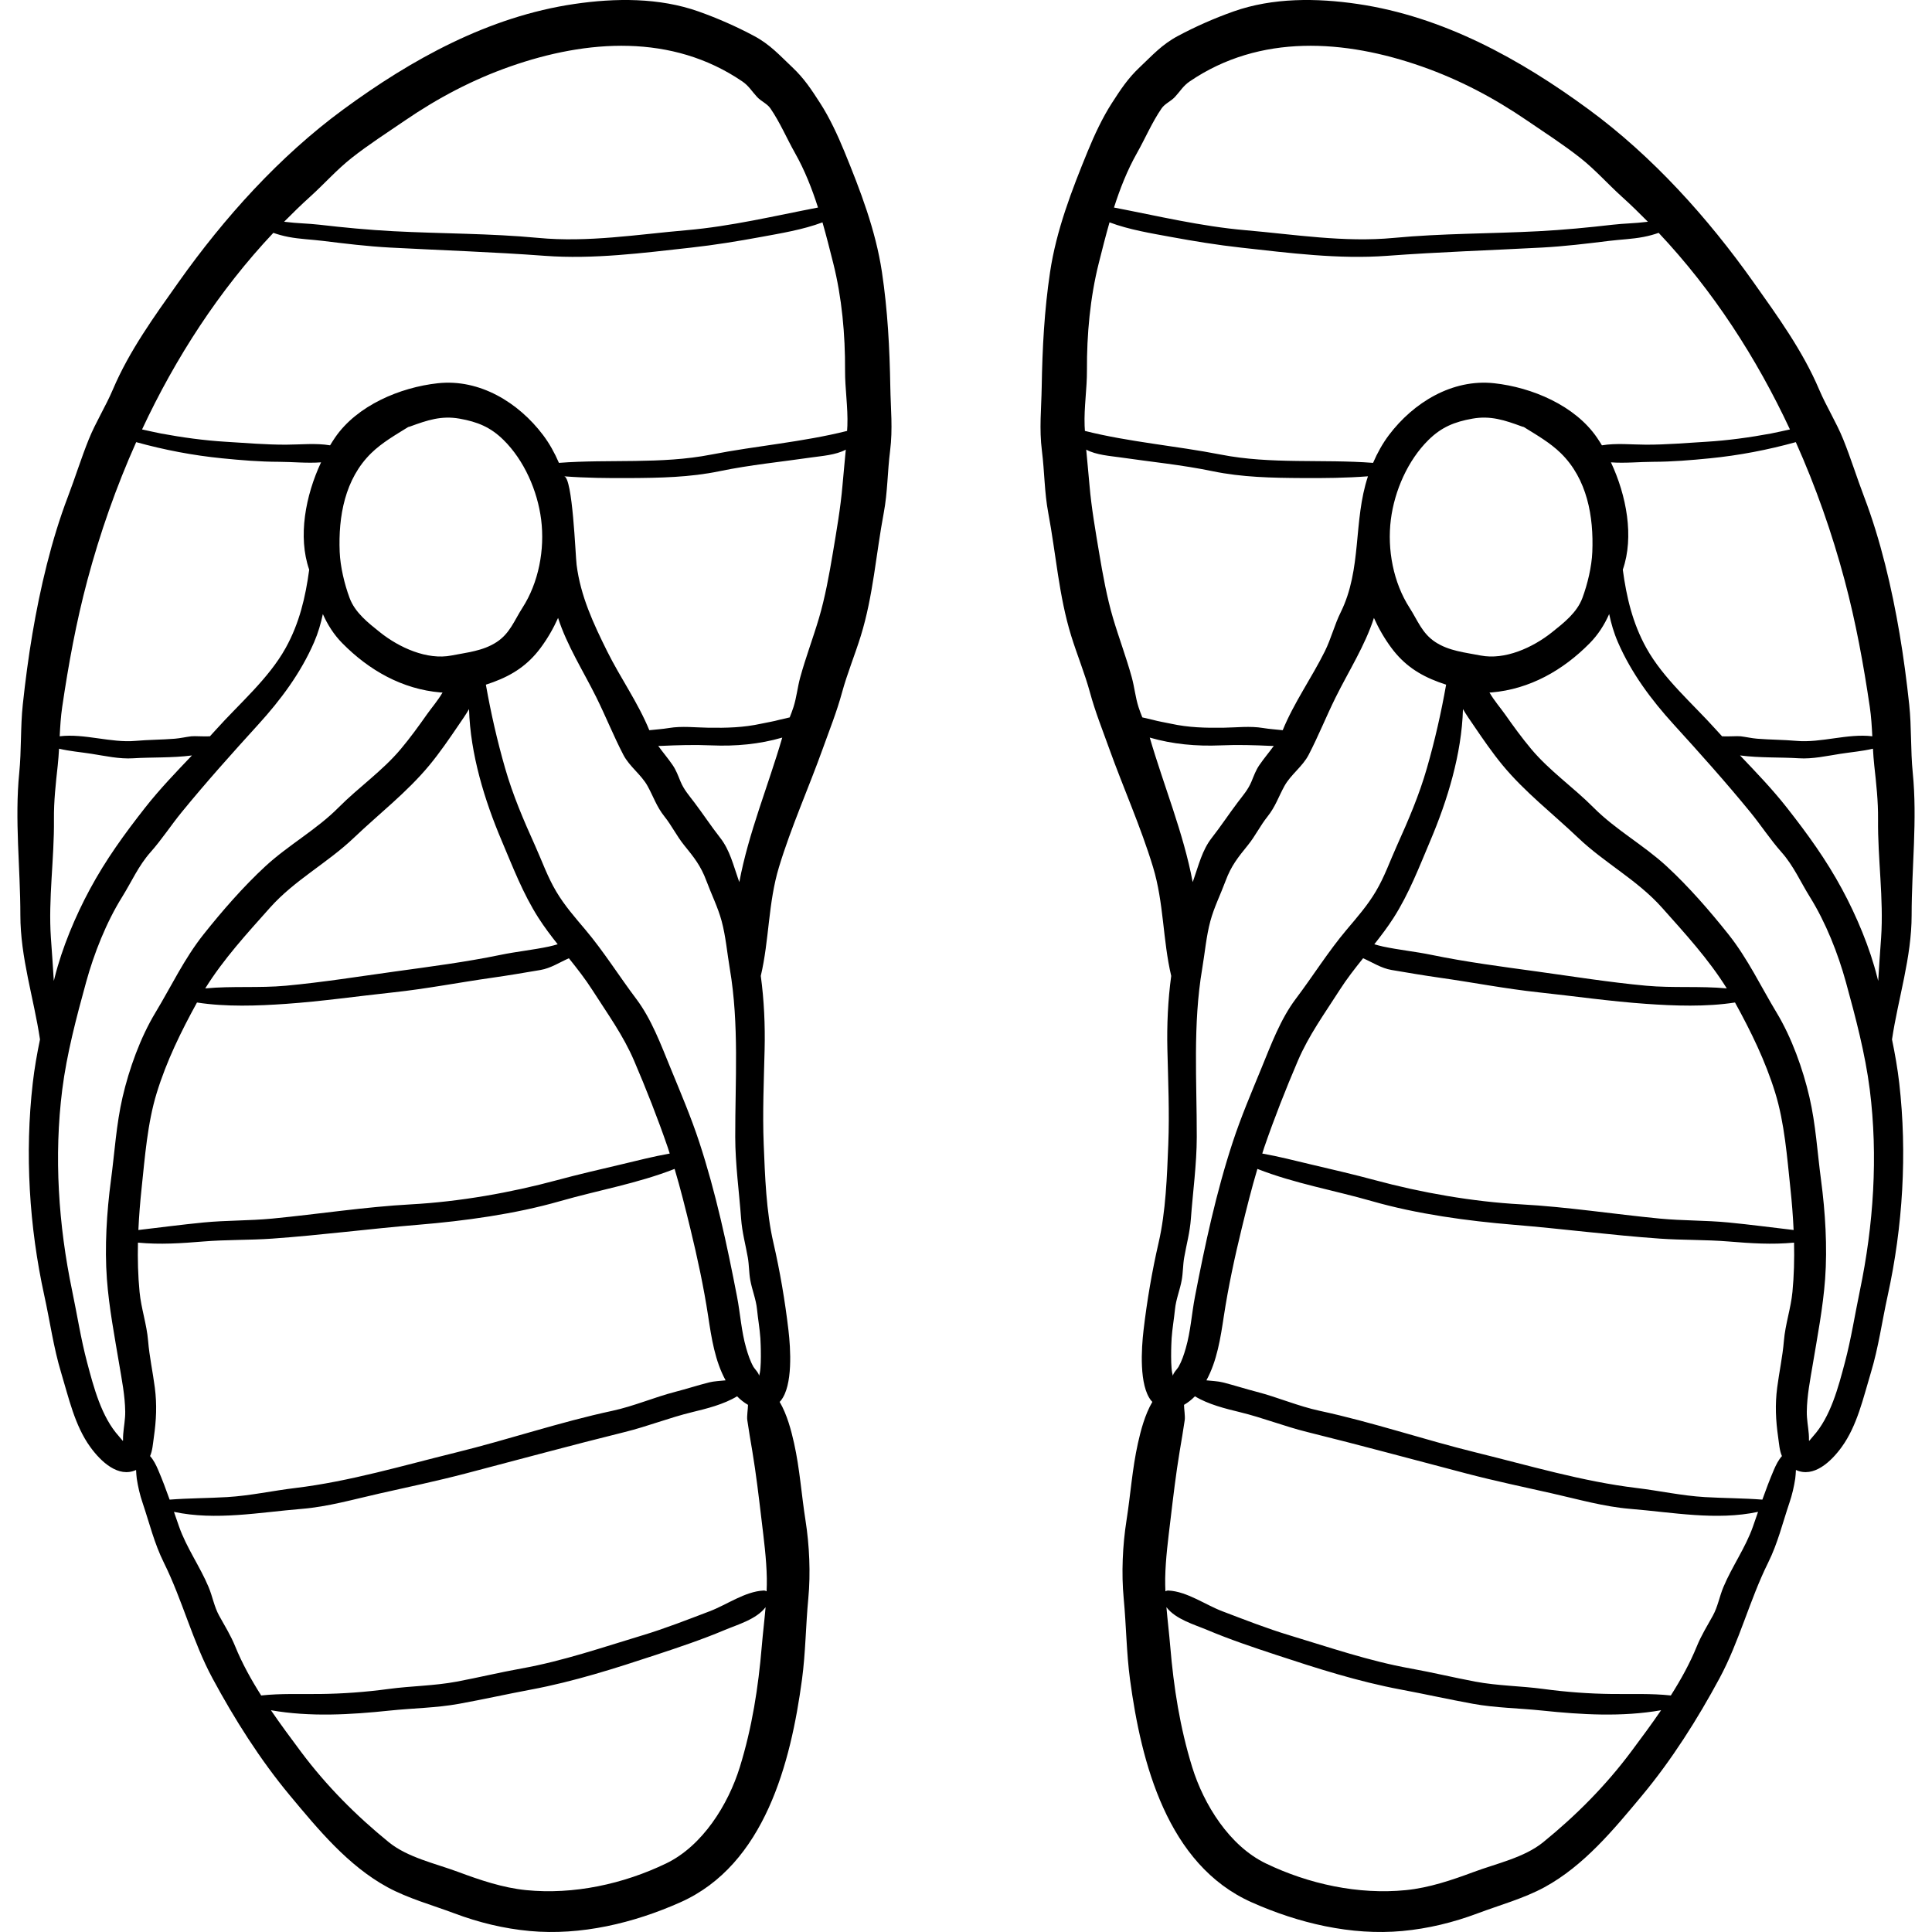 <?xml version="1.0" encoding="iso-8859-1"?>
<!-- Generator: Adobe Illustrator 19.0.0, SVG Export Plug-In . SVG Version: 6.00 Build 0)  -->
<svg version="1.1" id="Layer_1" xmlns="http://www.w3.org/2000/svg" xmlns:xlink="http://www.w3.org/1999/xlink" x="0px" y="0px"
	 viewBox="0 0 512.001 512.001" style="enable-background:new 0 0 512.001 512.001;" xml:space="preserve">
<g>
	<g>
		<path d="M235.942,102.505c-0.177-10.262-0.7-20.262-2.22-30.413c-1.66-11.082-5.742-21.671-9.977-32.001
			c-1.735-4.232-3.919-8.93-6.388-12.751c-2.368-3.664-4.229-6.533-7.406-9.531c-3.356-3.164-5.847-5.997-10.082-8.261
			c-4.722-2.525-9.692-4.712-14.739-6.503c-10.415-3.695-22.054-3.587-32.888-1.996c-22.687,3.331-43.075,14.596-61.295,27.976
			C74.057,41.43,59.422,57.697,47.34,74.744c-6.401,9.031-13.068,18.209-17.428,28.479c-1.918,4.515-4.553,8.673-6.384,13.205
			c-2.011,4.977-3.616,10.184-5.533,15.207c-4.364,11.435-7.369,24.289-9.411,36.343c-1.045,6.169-1.88,12.523-2.545,18.733
			C5.401,192.684,5.7,198.787,5.1,204.806c-1.242,12.43,0.296,25.195,0.297,37.687c0,11.291,3.553,21.96,5.201,32.971
			c-0.796,3.837-1.473,7.69-1.915,11.552c-2.135,18.622-0.96,38.032,3.067,56.365c1.509,6.868,2.433,13.729,4.454,20.397
			c2.012,6.637,3.588,13.984,7.724,19.693c2.806,3.874,7.432,8.247,12.131,6.087c0.057,0.874,0.095,1.699,0.185,2.287
			c0.337,2.191,0.822,4.286,1.536,6.394c1.833,5.418,3.082,10.714,5.645,15.879c4.928,9.931,7.623,20.865,12.881,30.632
			c5.813,10.798,12.654,21.621,20.508,31.051c7.486,8.988,15.443,18.655,25.877,24.331c5.484,2.984,11.934,4.753,17.762,6.941
			c6.426,2.412,13.08,4.031,19.91,4.663c13.567,1.255,27.542-2.084,39.947-7.609c22.368-9.962,29.271-37.039,32.229-59.043
			c0.954-7.098,0.992-14.339,1.672-21.475c0.633-6.64,0.295-14.118-0.745-20.709c-1.077-6.831-1.509-13.626-3.032-20.461
			c-0.737-3.307-1.847-7.579-3.817-10.924c0.102-0.112,0.208-0.208,0.306-0.331c3.25-4.037,2.593-13.854,2.027-18.675
			c-0.912-7.762-2.241-15.595-3.997-23.212c-1.902-8.246-2.223-17.599-2.561-26.062c-0.331-8.288,0.042-16.811,0.24-25.106
			c0.154-6.45-0.138-13.073-1.014-19.503c2.251-9.528,1.937-19.351,4.826-28.859c3.246-10.689,7.858-20.927,11.626-31.428
			c1.801-5.018,3.67-9.655,5.079-14.825c1.362-4.995,3.423-9.993,4.966-14.972c3.29-10.612,4.042-21.75,6.088-32.609
			c1.032-5.479,0.981-10.924,1.68-16.432C236.632,113.596,236.041,108.378,235.942,102.505z M82.186,52.129
			c3.757-3.392,7.041-7.146,11.034-10.293c4.526-3.566,9.359-6.66,14.11-9.908c8.717-5.957,17.876-10.801,27.877-14.309
			c20.349-7.139,42.854-8.746,61.499,3.95c1.774,1.208,2.531,2.634,3.948,4.149c1.065,1.138,2.643,1.747,3.51,3.006
			c2.534,3.679,4.327,7.942,6.533,11.848c2.57,4.55,4.489,9.431,6.084,14.426c-11.554,2.225-23.106,4.994-34.821,6.007
			c-13.013,1.126-26.178,3.29-39.313,2.042c-12.754-1.211-25.651-1.101-38.463-1.776c-6.487-0.342-13.1-0.97-19.519-1.715
			c-2.997-0.348-5.986-0.358-8.995-0.749c-0.123-0.016-0.246-0.034-0.369-0.05C77.538,56.493,79.817,54.267,82.186,52.129z
			 M16.476,187.413c1.672-11.353,3.711-22.535,6.679-33.644c3.322-12.435,7.627-24.737,12.936-36.598
			c7.426,2.055,15.057,3.52,22.742,4.283c5.105,0.507,9.968,0.917,15.12,0.93c3.531,0.01,7.429,0.422,11.13,0.142
			c-4.119,8.791-6.184,19.711-3.142,28.447c-0.974,7.25-2.588,14.167-6.236,20.744c-4.518,8.148-12.317,14.782-18.488,21.674
			c-0.524,0.586-1.057,1.163-1.59,1.741c-1.551,0.092-4.072-0.111-4.949-0.003c-1.45,0.177-2.879,0.517-4.338,0.637
			c-3.48,0.284-6.964,0.265-10.446,0.576c-6.476,0.58-13.531-2.009-20.078-1.219C15.951,192.522,16.105,189.931,16.476,187.413z
			 M14.26,259.972c-0.214-3.857-0.516-7.701-0.775-11.486c-0.704-10.292,0.917-20.961,0.812-31.313
			c-0.05-4.885,0.474-9.481,1.002-14.314c0.16-1.468,0.262-2.955,0.348-4.446c2.802,0.664,5.711,0.902,8.58,1.347
			c3.632,0.563,7.42,1.432,11.092,1.191c4.644-0.303,10.338-0.063,15.552-0.751c-4.286,4.496-8.597,8.977-12.436,13.869
			c-5.491,6.998-10.366,13.722-14.603,21.571c-3.857,7.145-7.37,15.519-9.34,23.399C14.415,259.349,14.337,259.661,14.26,259.972z
			 M32.484,290.747c-1.679,7.252-2.094,14.617-3.078,21.987c-1.121,8.404-1.704,17.763-1.078,26.219
			c0.56,7.566,2.025,15.145,3.27,22.613c0.696,4.176,1.525,8.268,1.585,12.519c0.029,2.048-0.372,3.96-0.532,5.985
			c-0.182,2.279,0.364,2.221-1.15,0.545c-4.639-5.135-6.676-12.996-8.425-19.587c-1.657-6.248-2.622-12.567-3.956-18.959
			c-3.632-17.417-4.854-35.639-2.625-53.3c1.2-9.512,3.777-19.219,6.319-28.47c2.097-7.634,5.353-15.86,9.544-22.586
			c2.542-4.079,4.327-8.265,7.539-11.881c2.982-3.358,5.423-7.139,8.267-10.618c6.513-7.965,13.381-15.631,20.309-23.243
			c5.938-6.523,11.236-13.64,14.758-21.758c1.092-2.516,1.786-4.941,2.328-7.48c1.256,2.834,2.925,5.461,5.148,7.716
			c7.09,7.195,15.896,12.191,26.029,13.055c0.172,0.015,0.362,0.006,0.54,0.015c-1.175,2.068-2.974,4.149-4.098,5.746
			c-2.215,3.149-4.521,6.329-6.995,9.271c-4.89,5.814-11.159,10.113-16.493,15.483c-5.829,5.867-13.248,9.911-19.345,15.534
			c-5.832,5.378-11.475,11.866-16.41,18.075c-5.113,6.434-8.554,13.774-12.761,20.745C37.202,274.957,34.215,283.271,32.484,290.747
			z M145.507,250.84c-4.266,0.91-8.592,1.328-12.868,2.214c-9.139,1.89-18.543,3.106-27.797,4.382
			c-9.69,1.336-19.314,2.889-29.062,3.79c-7.068,0.653-14.315,0.041-21.393,0.715c4.868-7.804,11.023-14.501,17.158-21.386
			c6.558-7.36,15.191-11.814,22.225-18.519c6.702-6.389,14.121-12.099,20.034-19.254c2.725-3.298,5.2-6.909,7.609-10.451
			c0.995-1.464,2.022-2.907,2.887-4.413c0.336,11.919,4.134,24.219,8.633,34.836c2.953,6.966,5.653,14.063,9.758,20.482
			c1.558,2.436,3.306,4.739,5.103,7.008C147.04,250.459,146.283,250.674,145.507,250.84z M150.761,253.951
			c2.191,2.731,4.353,5.491,6.245,8.455c3.959,6.205,8.135,11.911,11.058,18.747c3.219,7.527,6.22,15.14,8.886,22.882
			c0.19,0.552,0.354,1.113,0.536,1.668c-4.375,0.77-8.672,1.89-12.988,2.909c-5.559,1.311-11.299,2.632-16.841,4.132
			c-12.324,3.336-25.971,5.73-38.741,6.424c-12.248,0.667-24.546,2.594-36.767,3.771c-6.068,0.585-12.144,0.443-18.198,1.031
			c-5.787,0.562-11.507,1.326-17.279,1.997c0.168-3.678,0.46-7.338,0.839-10.91c0.887-8.353,1.555-17.427,4.043-25.478
			c2.609-8.442,6.418-16.206,10.651-23.906c7.684,1.201,16.108,0.884,23.572,0.362c9.546-0.668,18.958-2.032,28.46-3.05
			c8.803-0.941,17.469-2.638,26.208-3.875c4.26-0.603,8.558-1.336,12.794-2.056C145.972,256.589,148.3,255.023,150.761,253.951z
			 M119.641,173.714c-6.433,1.269-13.832-2.076-18.932-6.149c-3.159-2.523-6.618-5.207-8.066-9.104
			c-1.366-3.678-2.461-8.287-2.622-12.186c-0.387-9.371,1.349-19.347,8.37-26.199c2.846-2.777,6.406-4.811,9.789-6.91
			c0.18-0.041,0.343-0.085,0.471-0.132c4.571-1.673,8.314-2.951,13.174-2.081c4.715,0.844,8.148,2.229,11.608,5.635
			c5.464,5.382,9.007,13.445,9.976,21.096c1.007,7.961-0.664,16.736-4.971,23.412c-2.144,3.323-3.288,6.745-6.816,9.056
			C127.982,172.535,123.759,172.902,119.641,173.714z M41.907,389.525c-0.547-1.28-1.216-2.626-2.135-3.648
			c0.649-1.504,0.736-3.159,1-5.001c0.643-4.491,0.847-8.595,0.256-13.156c-0.537-4.144-1.433-8.199-1.777-12.366
			c-0.364-4.409-1.838-8.578-2.266-12.975c-0.417-4.272-0.525-8.669-0.427-13.068c5.91,0.556,11.344,0.187,17.393-0.308
			c6.047-0.496,12.138-0.327,18.198-0.756c12.916-0.913,25.741-2.602,38.636-3.665c12.328-1.016,25.698-2.839,37.585-6.25
			c10.297-2.954,20.499-4.675,30.41-8.561c1.565,5.241,2.88,10.554,4.175,15.858c1.846,7.561,3.557,15.534,4.724,23.222
			c0.869,5.731,1.795,11.812,4.615,16.954c-1.51,0.167-3.083,0.221-4.327,0.536c-3.016,0.764-6.006,1.733-9.019,2.511
			c-5.613,1.451-10.988,3.811-16.677,5.031c-13.956,2.992-27.595,7.646-41.466,11.054c-13.973,3.433-28.201,7.677-42.511,9.396
			c-6.035,0.725-12.024,2.053-18.081,2.412c-5.062,0.3-10.189,0.28-15.258,0.674C44.011,394.771,43.022,392.134,41.907,389.525z
			 M201.882,436.256c-0.918,10.941-2.572,21.523-5.813,32.021c-3.079,9.975-9.904,20.915-19.536,25.555
			c-11.378,5.482-24.555,8.322-37.102,7.073c-6.185-0.616-12.253-2.68-18.048-4.839c-5.934-2.21-13.318-3.781-18.331-7.85
			c-8.675-7.042-16.6-15.007-23.322-24.018c-2.642-3.54-5.36-7.197-7.934-10.968c10.415,1.823,21.05,1.187,31.558,0.085
			c6.101-0.639,12.252-0.692,18.319-1.793c6.399-1.162,12.701-2.575,19.092-3.771c11.322-2.119,22.215-5.61,33.05-9.186
			c6.082-2.007,12.249-4.077,18.155-6.562c3.593-1.512,8.472-2.862,10.921-6.083C202.592,429.39,202.166,432.868,201.882,436.256z
			 M203.214,418.222c0.021,1.153-0.007,2.317-0.055,3.485c-0.246-0.134-0.522-0.211-0.813-0.197
			c-4.933,0.253-9.731,3.77-14.289,5.499c-5.847,2.218-11.805,4.564-17.789,6.368c-10.548,3.178-21.071,6.816-32.057,8.786
			c-5.791,1.038-11.414,2.408-17.2,3.492c-5.976,1.121-12.037,1.132-18.03,1.94c-6.096,0.821-12.09,1.265-18.245,1.333
			c-5.052,0.056-10.427-0.168-15.522,0.391c-2.672-4.209-5.071-8.552-6.893-13.029c-1.174-2.888-2.756-5.421-4.241-8.109
			c-1.326-2.4-1.746-5.071-2.798-7.586c-2.271-5.429-5.888-10.48-7.828-16.029c-0.455-1.302-0.905-2.606-1.357-3.907
			c11.059,2.361,22.645,0.123,33.853-0.789c6.971-0.568,13.879-2.555,20.681-4.087c7.571-1.705,15.149-3.301,22.659-5.263
			c14.103-3.685,28.157-7.526,42.292-11.021c6.037-1.492,11.807-3.8,17.861-5.268c3.821-0.927,8.326-2.035,11.889-4.194
			c0.848,0.867,1.835,1.657,2.894,2.266c-0.004,1.042-0.335,3.015-0.19,4.03c0.392,2.751,0.874,5.484,1.331,8.225
			c1.012,6.082,1.711,12.06,2.436,18.136C202.412,407.779,203.122,413.088,203.214,418.222z M201.133,364.602
			c0.071-0.631-1.204-1.91-1.451-2.351c-0.891-1.586-1.445-3.282-1.944-5.021c-1.281-4.465-1.543-9.09-2.422-13.632
			c-2.652-13.725-5.633-27.626-10-40.912c-2.21-6.724-4.966-13.166-7.646-19.703c-2.532-6.175-5.026-12.919-9.07-18.282
			c-4.547-6.03-8.588-12.529-13.47-18.316c-2.801-3.32-5.501-6.382-7.732-10.138c-2.323-3.913-3.726-7.992-5.579-12.104
			c-3.082-6.833-5.906-13.401-7.974-20.605c-2.088-7.28-3.765-14.626-5.084-22.094c0.704-0.229,1.376-0.461,1.995-0.69
			c5.146-1.903,9.145-4.552,12.465-9.001c1.837-2.463,3.397-5.156,4.674-7.995c2.356,7.319,6.704,14.119,10.118,20.999
			c2.492,5.025,4.612,10.342,7.188,15.29c1.618,3.108,4.741,5.231,6.409,8.252c1.585,2.868,2.371,5.445,4.494,8.104
			c1.923,2.407,3.241,5.161,5.17,7.544c2.652,3.275,4.446,5.481,5.944,9.522c1.302,3.512,3.041,6.979,4.016,10.592
			c1.108,4.106,1.463,8.475,2.174,12.662c2.507,14.766,1.41,29.696,1.438,44.616c0.012,7.186,1.032,14.489,1.562,21.661
			c0.266,3.593,1.153,6.731,1.774,10.261c0.347,1.975,0.295,4.011,0.654,5.986c0.481,2.647,1.515,5.043,1.784,7.743
			c0.254,2.537,0.721,5.148,0.893,7.684C201.586,355.782,201.905,363.033,201.133,364.602z M195.931,233.763
			c-0.083-0.226-0.167-0.45-0.247-0.68c-1.338-3.785-2.267-7.778-4.793-11.009c-2.424-3.101-4.523-6.299-6.893-9.436
			c-1.414-1.871-2.759-3.359-3.668-5.561c-0.632-1.529-1.124-2.935-2.072-4.321c-1.244-1.818-2.604-3.393-3.816-5.081
			c0.21,0.001,0.419,0.01,0.631,0c4.588-0.21,8.842-0.338,13.463-0.143c6.382,0.271,12.7-0.299,18.77-2.062
			C203.648,208.045,198.346,220.813,195.931,233.763z M223.264,128.685c-0.497,5.865-1.589,12.094-2.561,17.912
			c-0.938,5.617-2.061,11.792-3.674,17.236c-1.555,5.247-3.523,10.437-4.965,15.691c-0.709,2.584-0.955,5.265-1.772,7.827
			c-0.301,0.94-0.654,1.857-1.016,2.769c-1.16,0.271-2.52,0.575-2.734,0.634c-1.581,0.445-3.213,0.68-4.814,1.032
			c-4.683,1.029-9.153,1.138-13.933,1.071c-3.505-0.05-7.058-0.504-10.542,0.078c-1.668,0.279-3.434,0.388-5.18,0.58
			c-3.006-7.342-7.664-13.859-11.165-20.907c-3.659-7.368-7.059-14.65-8.103-22.926c-0.318-2.525-1.045-23.278-3.326-23.453
			c5.765,0.444,11.537,0.496,17.369,0.464c7.992-0.045,15.972-0.189,23.819-1.817c8.124-1.686,16.371-2.481,24.576-3.676
			c2.39-0.348,6.283-0.607,8.9-2.041C223.866,122.346,223.53,125.546,223.264,128.685z M224.565,112.819
			c-0.017,0.458-0.055,0.922-0.078,1.381c-11.863,2.974-24.039,3.928-36.052,6.277c-13.256,2.592-26.904,1.164-40.312,2.189
			c-1.144-2.655-2.536-5.16-4.219-7.388c-6.465-8.566-16.753-14.928-27.887-13.712c-9.983,1.091-21.407,5.878-27.245,14.425
			c-0.443,0.649-0.874,1.33-1.296,2.027c-3.778-0.638-7.85-0.184-11.616-0.173c-5.444,0.016-10.633-0.449-16.039-0.771
			c-5.63-0.335-11.598-1.153-17.15-2.189c-1.631-0.303-3.322-0.729-5.026-1.078c8.896-19.035,20.426-36.848,34.791-52.098
			c1.23,0.428,2.494,0.792,4.033,1.087c3.03,0.58,6.035,0.664,9.107,1.043c5.832,0.719,11.845,1.451,17.742,1.766
			c13.701,0.73,27.362,1.169,41.029,2.188c12.926,0.964,26-0.757,38.772-2.168c6.173-0.682,12.475-1.706,18.58-2.833
			c5.154-0.951,11.098-1.915,16.267-3.864c1.034,3.604,1.948,7.236,2.849,10.815c2.298,9.126,3.185,18.947,3.133,28.371
			C223.922,103.021,224.747,107.946,224.565,112.819z"/>
	</g>
</g>
<g>
	<g>
		<path d="M506.901,204.808c-0.602-6.02-0.301-12.121-0.939-18.096c-0.663-6.211-1.5-12.565-2.545-18.733
			c-2.042-12.054-5.046-24.908-9.411-36.343c-1.918-5.025-3.522-10.23-5.533-15.207c-1.831-4.532-4.466-8.69-6.384-13.205
			c-4.361-10.269-11.027-19.448-17.428-28.479c-12.083-17.047-26.716-33.313-43.606-45.718
			C402.835,15.645,382.446,4.38,359.76,1.049c-10.834-1.591-22.472-1.699-32.888,1.996c-5.047,1.791-10.017,3.979-14.739,6.503
			c-4.235,2.264-6.726,5.097-10.082,8.261c-3.178,2.997-5.038,5.867-7.406,9.531c-2.469,3.821-4.652,8.518-6.388,12.751
			c-4.235,10.33-8.317,20.919-9.977,32.001c-1.521,10.151-2.043,20.15-2.216,30.414c-0.098,5.873-0.689,11.092,0.058,16.996
			c0.698,5.507,0.648,10.952,1.68,16.432c2.046,10.859,2.798,21.998,6.088,32.609c1.542,4.977,3.604,9.976,4.965,14.972
			c1.409,5.17,3.278,9.808,5.079,14.825c3.768,10.501,8.38,20.739,11.626,31.428c2.888,9.508,2.573,19.331,4.824,28.859
			c-0.876,6.429-1.168,13.053-1.014,19.503c0.199,8.294,0.572,16.816,0.24,25.106c-0.338,8.464-0.659,17.816-2.56,26.062
			c-1.756,7.617-3.086,15.45-3.997,23.212c-0.566,4.821-1.223,14.636,2.027,18.675c0.098,0.123,0.205,0.219,0.306,0.331
			c-1.971,3.344-3.081,7.617-3.817,10.924c-1.524,6.834-1.955,13.63-3.032,20.461c-1.04,6.592-1.378,14.069-0.745,20.709
			c0.68,7.136,0.719,14.377,1.673,21.475c2.958,22.003,9.86,49.081,32.229,59.043c12.405,5.525,26.381,8.865,39.946,7.609
			c6.828-0.632,13.483-2.251,19.91-4.663c5.828-2.188,12.277-3.958,17.762-6.941c10.434-5.676,18.391-15.343,25.877-24.331
			c7.854-9.43,14.695-20.253,20.508-31.051c5.258-9.768,7.954-20.702,12.881-30.632c2.563-5.165,3.812-10.461,5.645-15.879
			c0.713-2.108,1.199-4.203,1.536-6.394c0.091-0.588,0.128-1.413,0.184-2.287c4.699,2.16,9.327-2.213,12.131-6.087
			c4.134-5.709,5.711-13.057,7.724-19.693c2.022-6.666,2.945-13.528,4.454-20.397c4.027-18.333,5.203-37.741,3.067-56.364
			c-0.443-3.862-1.121-7.715-1.915-11.552c1.648-11.01,5.201-21.679,5.201-32.971C506.605,230.002,508.144,217.237,506.901,204.808z
			 M488.846,153.769c2.967,11.11,5.008,22.291,6.679,33.644c0.371,2.519,0.525,5.109,0.657,7.709
			c-6.546-0.789-13.6,1.798-20.078,1.219c-3.484-0.312-6.966-0.293-10.446-0.576c-1.458-0.118-2.888-0.459-4.338-0.637
			c-0.877-0.107-3.397,0.096-4.949,0.003c-0.532-0.578-1.066-1.155-1.589-1.741c-6.171-6.893-13.97-13.526-18.488-21.674
			c-3.648-6.577-5.262-13.494-6.236-20.744c3.042-8.736,0.978-19.656-3.142-28.447c3.701,0.28,7.599-0.132,11.129-0.142
			c5.151-0.014,10.014-0.423,15.12-0.93c7.685-0.764,15.315-2.227,22.742-4.283C481.219,129.032,485.524,141.334,488.846,153.769z
			 M301.304,40.572c2.206-3.907,4-8.17,6.533-11.848c0.866-1.257,2.445-1.867,3.51-3.006c1.417-1.515,2.174-2.941,3.948-4.149
			c18.645-12.696,41.15-11.089,61.499-3.95c10.002,3.509,19.161,8.352,27.877,14.309c4.751,3.247,9.583,6.342,14.11,9.908
			c3.994,3.147,7.277,6.901,11.034,10.293c2.369,2.138,4.648,4.364,6.887,6.629c-0.123,0.016-0.246,0.035-0.369,0.05
			c-3.009,0.389-5.999,0.401-8.995,0.749c-6.42,0.745-13.032,1.373-19.519,1.715c-12.813,0.675-25.71,0.565-38.464,1.776
			c-13.135,1.247-26.299-0.917-39.313-2.042c-11.716-1.014-23.266-3.782-34.821-6.007C296.815,50.005,298.735,45.122,301.304,40.572
			z M287.436,112.819c-0.182-4.872,0.644-9.797,0.617-14.706c-0.052-9.424,0.836-19.244,3.133-28.371
			c0.902-3.581,1.815-7.212,2.849-10.815c5.169,1.949,11.113,2.913,16.267,3.864c6.104,1.127,12.407,2.152,18.58,2.833
			c12.772,1.41,25.846,3.132,38.772,2.168c13.669-1.019,27.328-1.458,41.029-2.188c5.895-0.315,11.909-1.047,17.741-1.766
			c3.072-0.378,6.077-0.463,9.107-1.043c1.54-0.295,2.803-0.659,4.033-1.087c14.365,15.251,25.896,33.062,34.791,52.099
			c-1.704,0.349-3.395,0.775-5.026,1.078c-5.553,1.035-11.519,1.853-17.15,2.189c-5.406,0.322-10.594,0.787-16.039,0.771
			c-3.765-0.011-7.838-0.464-11.616,0.173c-0.422-0.698-0.852-1.378-1.296-2.027c-5.838-8.547-17.262-13.334-27.245-14.425
			c-11.134-1.216-21.422,5.147-27.887,13.712c-1.682,2.229-3.074,4.732-4.219,7.388c-13.407-1.025-27.056,0.404-40.312-2.189
			c-12.013-2.349-24.189-3.303-36.052-6.277C287.489,113.739,287.452,113.275,287.436,112.819z M436.221,261.224
			c-9.748-0.902-19.372-2.455-29.062-3.79c-9.255-1.275-18.658-2.491-27.797-4.382c-4.276-0.884-8.602-1.302-12.866-2.214
			c-0.776-0.165-1.535-0.381-2.287-0.599c1.797-2.27,3.545-4.572,5.103-7.008c4.106-6.42,6.807-13.517,9.758-20.482
			c4.499-10.615,8.297-22.916,8.633-34.836c0.864,1.506,1.892,2.949,2.887,4.413c2.409,3.542,4.884,7.153,7.609,10.451
			c5.913,7.156,13.331,12.865,20.034,19.254c7.033,6.705,15.666,11.16,22.225,18.519c6.135,6.887,12.289,13.581,17.158,21.386
			C450.537,261.267,443.29,261.877,436.221,261.224z M459.794,265.672c4.235,7.7,8.042,15.463,10.651,23.906
			c2.489,8.051,3.157,17.125,4.043,25.478c0.379,3.571,0.673,7.231,0.839,10.91c-5.772-0.672-11.492-1.435-17.279-1.997
			c-6.056-0.588-12.13-0.447-18.198-1.031c-12.221-1.177-24.519-3.104-36.767-3.771c-12.769-0.695-26.417-3.088-38.741-6.424
			c-5.542-1.5-11.281-2.82-16.841-4.132c-4.316-1.017-8.613-2.139-12.988-2.909c0.183-0.555,0.346-1.116,0.536-1.668
			c2.667-7.742,5.668-15.355,8.886-22.882c2.923-6.836,7.099-12.542,11.058-18.747c1.891-2.964,4.052-5.722,6.244-8.455
			c2.461,1.072,4.79,2.638,7.52,3.102c4.237,0.72,8.536,1.454,12.795,2.056c8.74,1.236,17.406,2.933,26.208,3.875
			c9.502,1.017,18.915,2.382,28.46,3.05C443.688,266.556,452.11,266.874,459.794,265.672z M380.379,170.151
			c-3.527-2.311-4.671-5.731-6.816-9.056c-4.307-6.676-5.979-15.451-4.971-23.412c0.969-7.651,4.512-15.714,9.976-21.096
			c3.459-3.408,6.891-4.791,11.608-5.635c4.859-0.871,8.603,0.408,13.174,2.081c0.128,0.047,0.291,0.091,0.471,0.132
			c3.384,2.101,6.944,4.133,9.789,6.91c7.021,6.853,8.757,16.829,8.37,26.199c-0.16,3.899-1.256,8.508-2.622,12.186
			c-1.448,3.897-4.907,6.582-8.066,9.104c-5.101,4.072-12.499,7.416-18.932,6.149C388.242,172.902,384.018,172.535,380.379,170.151z
			 M301.71,187.351c-0.818-2.562-1.063-5.242-1.772-7.827c-1.443-5.253-3.41-10.444-4.966-15.691
			c-1.613-5.444-2.736-11.619-3.674-17.236c-0.971-5.818-2.063-12.047-2.561-17.912c-0.266-3.139-0.603-6.339-0.878-9.529
			c2.617,1.434,6.51,1.693,8.9,2.041c8.204,1.195,16.452,1.99,24.576,3.676c7.848,1.629,15.826,1.772,23.819,1.817
			c5.832,0.034,11.605-0.019,17.369-0.464c-3.959,11.902-1.532,24.534-7.236,36.063c-1.653,3.342-2.523,6.956-4.193,10.317
			c-3.501,7.049-8.159,13.565-11.165,20.907c-1.746-0.192-3.512-0.302-5.18-0.58c-3.485-0.581-7.037-0.127-10.542-0.078
			c-4.781,0.067-9.251-0.041-13.933-1.071c-1.602-0.352-3.234-0.587-4.814-1.032c-0.213-0.06-1.573-0.363-2.734-0.634
			C302.364,189.208,302.011,188.291,301.71,187.351z M304.697,195.471c6.071,1.762,12.388,2.333,18.77,2.062
			c4.622-0.196,8.875-0.067,13.463,0.143c0.211,0.01,0.42,0.001,0.631,0c-1.213,1.688-2.573,3.262-3.817,5.081
			c-0.948,1.385-1.44,2.792-2.072,4.321c-0.91,2.201-2.255,3.69-3.668,5.561c-2.369,3.135-4.469,6.336-6.893,9.436
			c-2.526,3.231-3.456,7.225-4.793,11.009c-0.081,0.229-0.165,0.453-0.247,0.68C313.655,220.813,308.353,208.045,304.697,195.471z
			 M310.491,354.674c0.172-2.536,0.639-5.145,0.893-7.684c0.269-2.7,1.303-5.097,1.784-7.743c0.359-1.975,0.307-4.011,0.654-5.986
			c0.621-3.53,1.507-6.668,1.774-10.261c0.53-7.171,1.55-14.474,1.562-21.661c0.027-14.92-1.071-29.851,1.438-44.616
			c0.711-4.188,1.066-8.557,2.174-12.662c0.976-3.614,2.715-7.079,4.016-10.592c1.497-4.042,3.293-6.247,5.944-9.522
			c1.929-2.383,3.247-5.138,5.17-7.544c2.123-2.658,2.909-5.235,4.494-8.104c1.669-3.021,4.791-5.144,6.409-8.252
			c2.576-4.949,4.695-10.266,7.188-15.29c3.414-6.88,7.762-13.68,10.118-20.999c1.277,2.838,2.836,5.531,4.674,7.995
			c3.32,4.449,7.318,7.098,12.463,9.001c0.619,0.229,1.291,0.461,1.995,0.69c-1.32,7.467-2.996,14.815-5.084,22.094
			c-2.067,7.204-4.892,13.772-7.974,20.605c-1.854,4.112-3.256,8.192-5.579,12.104c-2.231,3.756-4.933,6.819-7.732,10.138
			c-4.882,5.787-8.922,12.287-13.47,18.316c-4.045,5.364-6.538,12.108-9.07,18.281c-2.68,6.537-5.436,12.98-7.646,19.703
			c-4.368,13.287-7.348,27.188-10,40.912c-0.877,4.542-1.141,9.166-2.422,13.633c-0.499,1.737-1.053,3.434-1.944,5.021
			c-0.247,0.44-1.521,1.72-1.451,2.351C310.096,363.033,310.415,355.782,310.491,354.674z M432.273,464.199
			c-6.722,9.01-14.647,16.974-23.322,24.018c-5.013,4.069-12.397,5.64-18.331,7.85c-5.796,2.159-11.863,4.224-18.048,4.839
			c-12.548,1.249-25.725-1.592-37.102-7.073c-9.633-4.642-16.457-15.581-19.536-25.555c-3.241-10.5-4.895-21.08-5.813-32.021
			c-0.285-3.388-0.71-6.867-1.006-10.337c2.449,3.221,7.327,4.572,10.921,6.083c5.905,2.485,12.073,4.555,18.155,6.562
			c10.833,3.576,21.728,7.067,33.05,9.186c6.39,1.196,12.693,2.609,19.092,3.771c6.066,1.102,12.218,1.154,18.319,1.793
			c10.508,1.102,21.143,1.739,31.558-0.085C437.633,457.002,434.913,460.66,432.273,464.199z M464.546,404.566
			c-1.94,5.549-5.557,10.6-7.828,16.029c-1.052,2.515-1.473,5.186-2.798,7.585c-1.485,2.688-3.066,5.22-4.241,8.109
			c-1.821,4.477-4.221,8.82-6.891,13.029c-5.093-0.558-10.47-0.335-15.522-0.391c-6.155-0.068-12.15-0.512-18.244-1.333
			c-5.994-0.808-12.054-0.82-18.03-1.94c-5.786-1.085-11.409-2.454-17.2-3.492c-10.986-1.97-21.509-5.607-32.057-8.786
			c-5.985-1.803-11.942-4.149-17.789-6.368c-4.558-1.729-9.357-5.246-14.289-5.498c-0.291-0.015-0.567,0.061-0.813,0.196
			c-0.047-1.168-0.076-2.332-0.055-3.485c0.091-5.134,0.802-10.444,1.409-15.53c0.725-6.076,1.425-12.054,2.436-18.136
			c0.456-2.741,0.938-5.474,1.331-8.225c0.144-1.015-0.187-2.987-0.19-4.03c1.058-0.608,2.045-1.398,2.894-2.266
			c3.563,2.159,8.068,3.266,11.889,4.194c6.054,1.47,11.824,3.776,17.861,5.268c14.135,3.495,28.189,7.336,42.292,11.021
			c7.51,1.963,15.089,3.557,22.659,5.263c6.802,1.532,13.708,3.518,20.681,4.087c11.208,0.913,22.794,3.15,33.853,0.789
			C465.45,401.961,465.001,403.263,464.546,404.566z M475.017,342.379c-0.429,4.398-1.902,8.567-2.266,12.975
			c-0.345,4.167-1.24,8.222-1.777,12.366c-0.591,4.559-0.387,8.664,0.256,13.156c0.264,1.842,0.349,3.499,1,5.001
			c-0.919,1.022-1.588,2.368-2.135,3.648c-1.116,2.609-2.104,5.246-3.051,7.894c-5.069-0.394-10.195-0.376-15.258-0.674
			c-6.057-0.358-12.047-1.686-18.081-2.412c-14.308-1.718-28.537-5.962-42.509-9.396c-13.871-3.408-27.51-8.063-41.466-11.054
			c-5.69-1.22-11.064-3.579-16.677-5.031c-3.014-0.78-6.003-1.749-9.02-2.511c-1.242-0.315-2.817-0.368-4.327-0.536
			c2.821-5.143,3.746-11.223,4.615-16.954c1.167-7.687,2.877-15.661,4.724-23.222c1.295-5.303,2.611-10.615,4.175-15.858
			c9.911,3.885,20.114,5.607,30.41,8.561c11.886,3.41,25.258,5.234,37.585,6.25c12.894,1.062,25.719,2.752,38.636,3.665
			c6.062,0.428,12.151,0.26,18.198,0.756c6.048,0.496,11.483,0.864,17.394,0.308C475.542,333.71,475.434,338.106,475.017,342.379z
			 M492.882,342.068c-1.333,6.392-2.3,12.71-3.956,18.959c-1.749,6.592-3.786,14.452-8.424,19.587
			c-1.515,1.677-0.969,1.734-1.15-0.545c-0.162-2.025-0.561-3.936-0.532-5.985c0.06-4.251,0.888-8.343,1.585-12.519
			c1.244-7.467,2.71-15.048,3.27-22.613c0.626-8.456,0.042-17.815-1.078-26.219c-0.983-7.368-1.399-14.734-3.078-21.987
			c-1.731-7.476-4.716-15.789-8.689-22.372c-4.206-6.972-7.648-14.312-12.761-20.745c-4.934-6.21-10.578-12.698-16.41-18.075
			c-6.097-5.623-13.516-9.666-19.345-15.534c-5.334-5.369-11.603-9.669-16.493-15.483c-2.474-2.941-4.78-6.123-6.995-9.271
			c-1.124-1.597-2.923-3.678-4.098-5.746c0.178-0.009,0.367,0,0.54-0.015c10.134-0.864,18.938-5.86,26.03-13.055
			c2.223-2.255,3.892-4.882,5.148-7.716c0.542,2.54,1.236,4.965,2.328,7.48c3.522,8.118,8.82,15.234,14.758,21.758
			c6.928,7.612,13.795,15.278,20.309,23.243c2.844,3.479,5.285,7.26,8.267,10.618c3.213,3.617,4.997,7.801,7.539,11.881
			c4.191,6.725,7.446,14.952,9.544,22.586c2.542,9.252,5.119,18.959,6.319,28.47C497.736,306.429,496.514,324.652,492.882,342.068z
			 M498.516,248.486c-0.259,3.785-0.561,7.629-0.775,11.486c-0.078-0.311-0.157-0.623-0.234-0.933
			c-1.97-7.88-5.484-16.254-9.34-23.399c-4.236-7.849-9.112-14.573-14.603-21.571c-3.838-4.892-8.15-9.373-12.436-13.869
			c5.214,0.688,10.907,0.448,15.552,0.751c3.672,0.24,7.46-0.628,11.092-1.191c2.869-0.445,5.78-0.682,8.58-1.347
			c0.085,1.491,0.187,2.979,0.348,4.446c0.53,4.833,1.052,9.429,1.002,14.314C497.599,227.525,499.22,238.194,498.516,248.486z"/>
	</g>
</g>
<g>
</g>
<g>
</g>
<g>
</g>
<g>
</g>
<g>
</g>
<g>
</g>
<g>
</g>
<g>
</g>
<g>
</g>
<g>
</g>
<g>
</g>
<g>
</g>
<g>
</g>
<g>
</g>
<g>
</g>
</svg>
